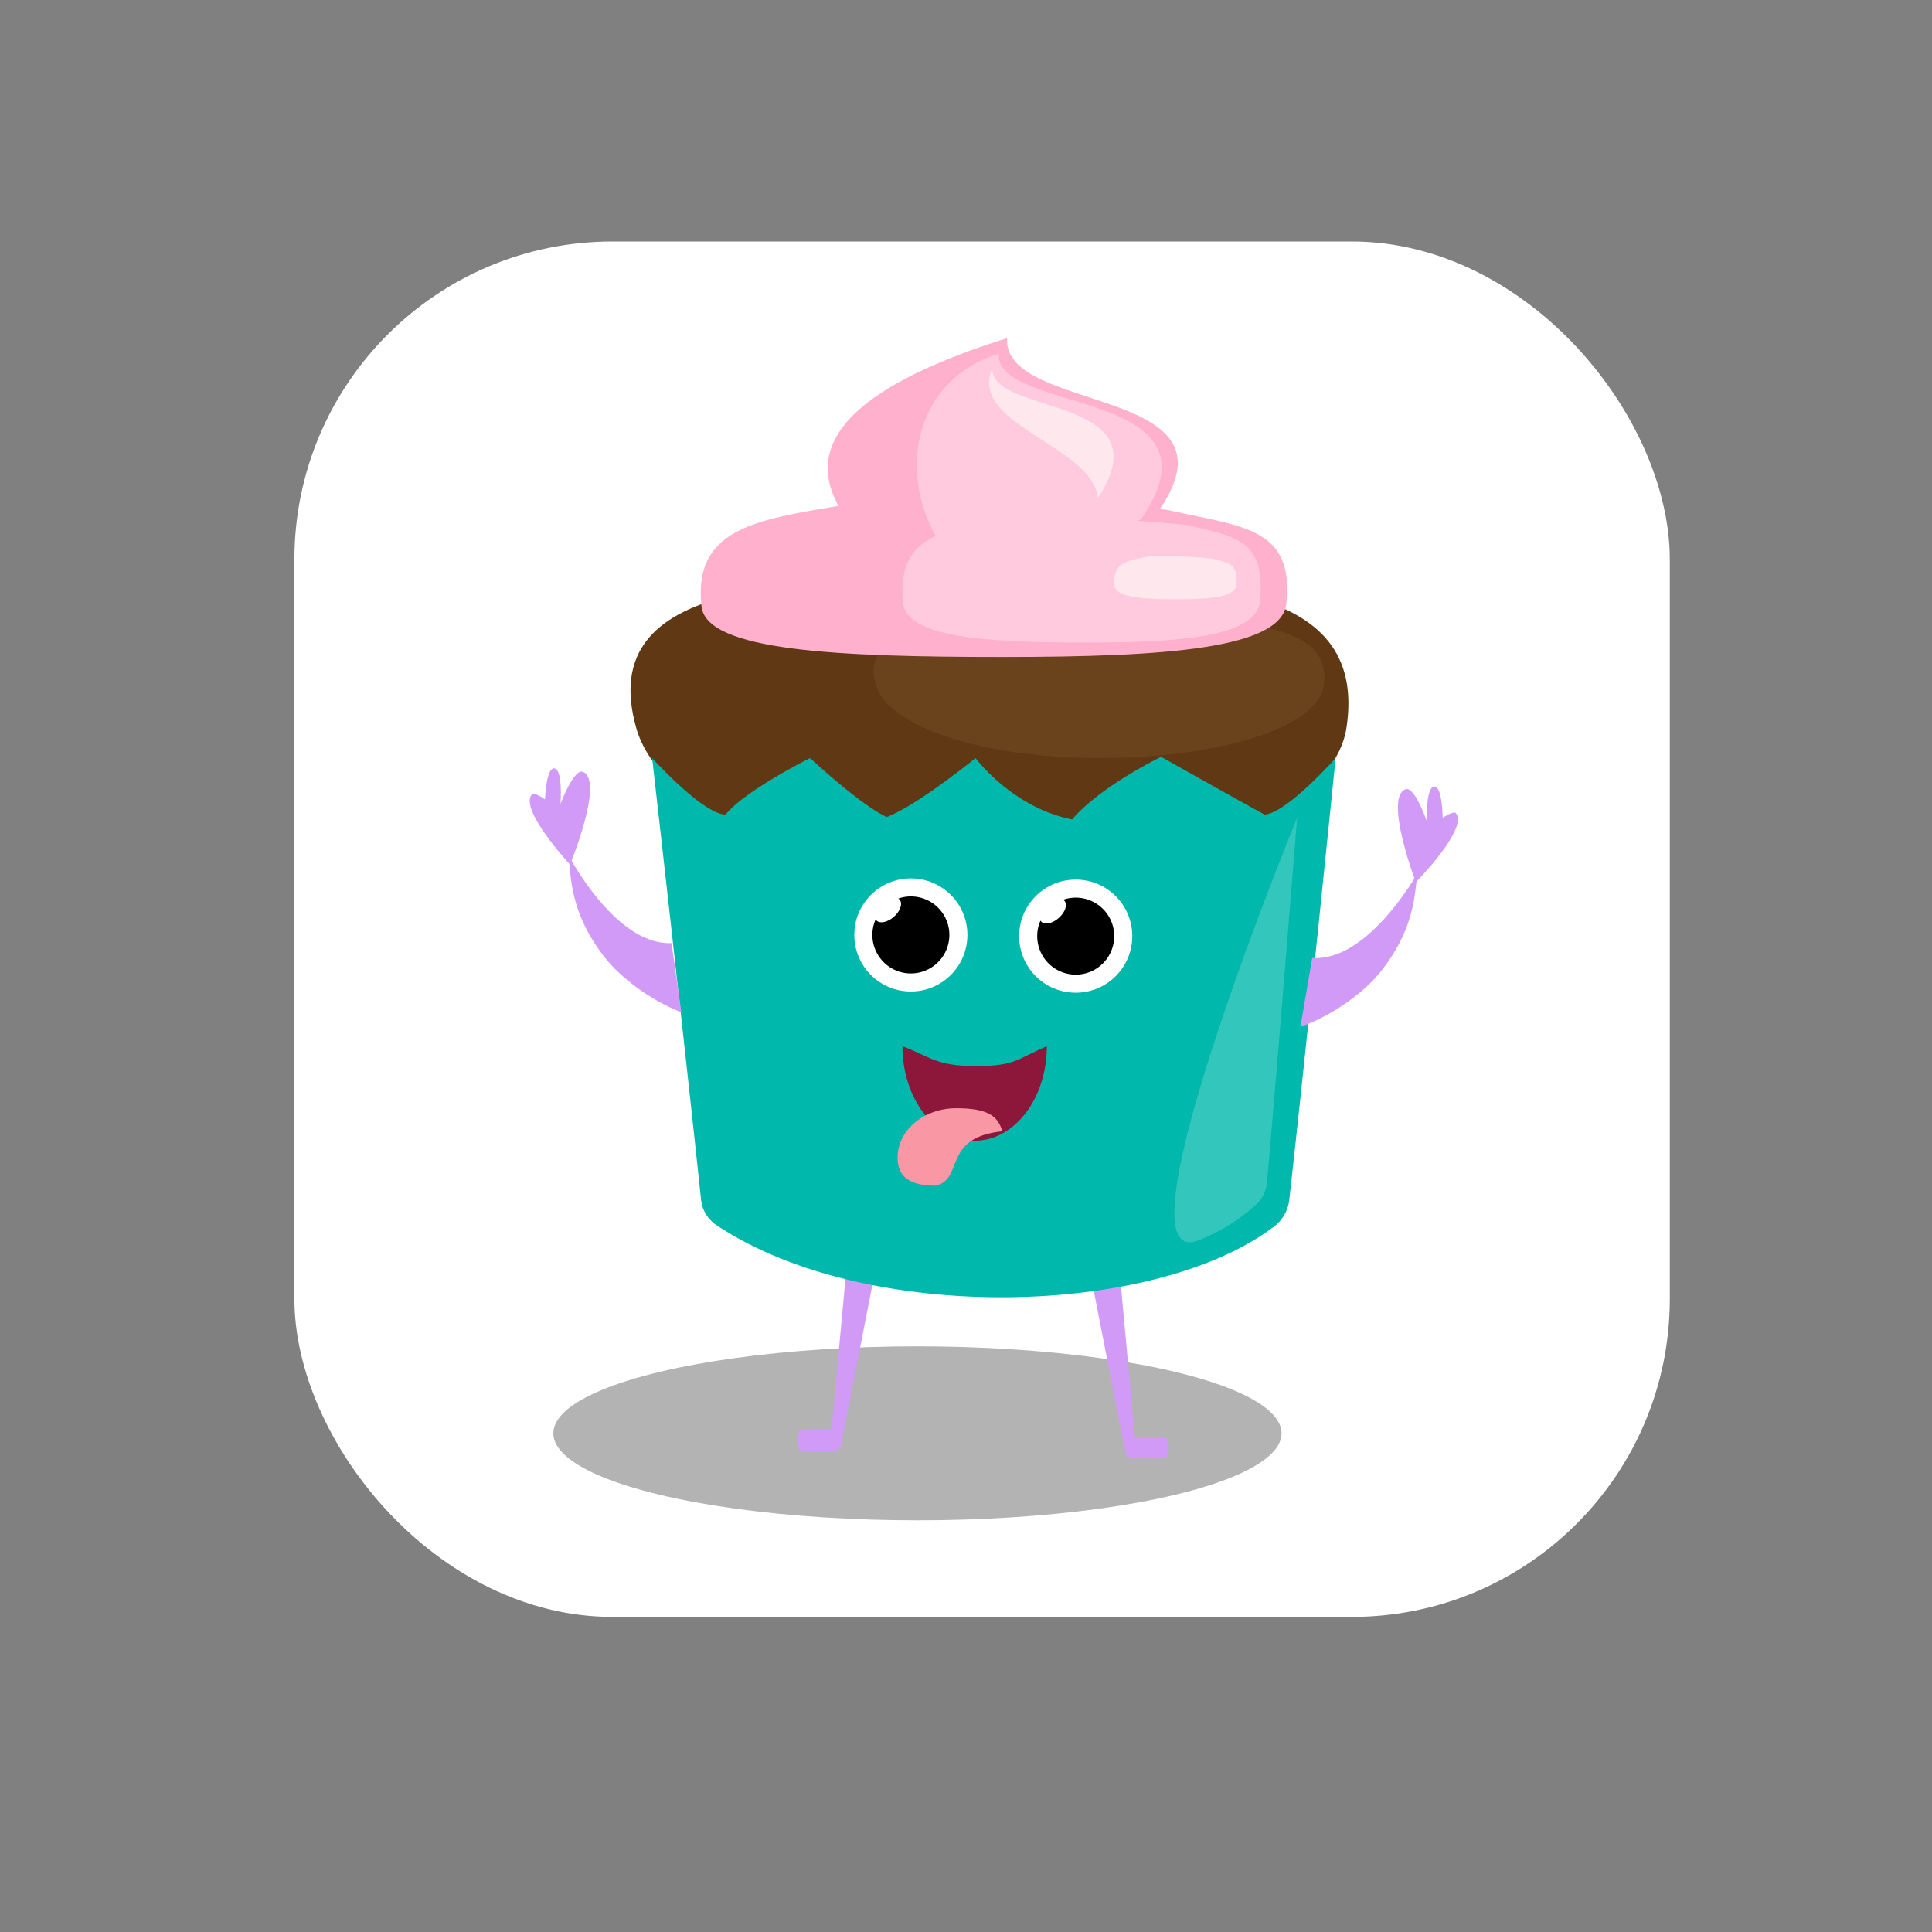 <svg id="Layer_1" data-name="Layer 1" xmlns="http://www.w3.org/2000/svg" viewBox="0 0 420 420"><rect x="0" y="0" width="420" height="420" fill="#808080" stroke="none"/><defs><style>.cls-1,.cls-12{fill:#fff;}.cls-2{opacity:0.3;}.cls-3{fill:#603813;}.cls-4{fill:#754c24;opacity:0.5;}.cls-5{fill:#ffb0cd;}.cls-6{fill:#ffcade;}.cls-7{fill:#fee7ed;}.cls-8{fill:#d09af6;}.cls-9{fill:#00b8ab;}.cls-10{fill:#8d173a;}.cls-11{fill:#f997a4;}.cls-12{opacity:0.2;}</style></defs><title>kort muffin</title><rect class="cls-1" x="64" y="52.5" width="299" height="299" rx="69.138"/><ellipse class="cls-2" cx="199.443" cy="311.592" rx="79.158" ry="18.908"/><path class="cls-3" d="M292.704,158.255c-2.721,17.711-34.562,32.437-77.196,32.437s-72.315-15.186-77.196-32.437c-9.253-32.699,34.562-32.437,77.196-32.437S297.727,125.556,292.704,158.255Z"/><path class="cls-4" d="M287.632,149.623c-1.708,8.284-21.702,15.172-48.473,15.172s-45.407-7.103-48.472-15.172c-5.81-15.295,21.702-15.172,48.472-15.172S290.786,134.328,287.632,149.623Z"/><path class="cls-5" d="M254.047,110.912c.158,0-2.044-.275-1.885-.275C270.473,83.702,217.893,90.005,218.94,73.5c-22.12,7.032-46.768,18.321-36.645,36.479-18.304,3.06-31.63,5.114-29.799,21.839,1.058,9.664,29.279,11.003,65.397,11.003s60.675-1.888,61.735-11.553C281.46,114.57,269.925,114.498,254.047,110.912Z"/><path class="cls-6" d="M258.321,114.154c-.095-.024-30.965-3.247-43.833-.746-11.182,2.448-19.323,4.091-18.204,17.471.646,7.731,17.887,8.803,39.951,8.803s37.066-1.511,37.714-9.243C275.068,117.081,268.273,116.662,258.321,114.154Z"/><path class="cls-7" d="M263.456,121.435c-.032-.008-10.582-1.123-14.979-.258-3.821.847-6.603,1.415-6.221,6.044.221,2.674,6.112,3.045,13.652,3.045s12.667-.522,12.888-3.197C269.179,122.447,266.857,122.302,263.456,121.435Z"/><path class="cls-8" d="M237.774,280.603l6.977,35.662c.016.081.14.143.318.189a1.492,1.492,0,0,0,1.182.586h6.303a1.5,1.5,0,0,0,1.5-1.5v-1.652a1.5,1.5,0,0,0-1.5-1.5h-5.837l-3.517-37.987"/><path class="cls-8" d="M189.704,279.033l-6.977,35.662c-.016.081-.14.143-.318.189a1.491,1.491,0,0,1-1.182.586H174.923a1.5,1.5,0,0,1-1.5-1.5v-1.652a1.5,1.5,0,0,1,1.5-1.5H180.76l3.517-37.987"/><path class="cls-9" d="M276.994,266.623c-25.907,19.724-88.791,21.421-121.289-.323a7.577,7.577,0,0,1-3.304-5.515c-3.546-33.7-10.63-95.99-10.63-95.99s10.924,12.126,15.957,12.295c4.186-5.232,18.387-12.295,18.387-12.295s10.911,10.202,16.666,12.818c6.801-2.616,19.292-12.818,19.292-12.818s7.914,10.725,20.993,13.341c6.278-7.324,19.358-13.603,19.358-13.603S269.165,173.95,274.92,177.09c4.917-.403,15.434-12.295,15.434-12.295s-6.56,64.876-10.08,96.038A8.467,8.467,0,0,1,276.994,266.623Z"/><circle class="cls-1" cx="233.85" cy="203.51" r="12.295"/><path d="M233.85,195.139a8.341,8.341,0,0,0-2.733.466,1.19,1.19,0,0,1,.28.225c.723.817.173,2.483-1.227,3.721s-3.121,1.581-3.843.764a1.179,1.179,0,0,1-.132-.185,8.369,8.369,0,1,0,7.654-4.991Z"/><circle class="cls-1" cx="198.013" cy="203.248" r="12.295"/><path d="M198.013,194.878a8.342,8.342,0,0,0-2.733.466,1.19,1.19,0,0,1,.281.225c.723.817.173,2.483-1.227,3.721s-3.121,1.581-3.843.764a1.179,1.179,0,0,1-.132-.185,8.369,8.369,0,1,0,7.654-4.991Z"/><path class="cls-8" d="M282.7,223.222c6.438-2.241,13.455-7.067,17.29-11.812,8.687-10.746,7.326-19.43,8.367-21.887-2.49,4.294-12.236,19.509-23.101,18.734"/><path class="cls-8" d="M307.791,191.805s11.481-11.682,8.713-15.028c-.486-.588-2.879,1.008-2.879,1.008s-.05-6.833-1.804-6.783c-1.961.055-1.587,7.686-1.587,7.686s-2.674-7.83-4.675-7.109C300.772,173.302,307.791,191.805,307.791,191.805Z"/><path class="cls-10" d="M227.572,227.439c0,11.345-7.027,20.541-15.695,20.541s-15.695-9.197-15.695-20.541c5.979,2.23,7.276,4.323,15.944,4.323S221.095,230.192,227.572,227.439Z"/><path class="cls-11" d="M195.135,251.614c0,2.959,1.154,6.145,8.193,6.145,6.372-1.365,1.365-10.469,14.565-11.834-.91-3.186-2.975-5.007-10.014-5.007S195.135,245.706,195.135,251.614Z"/><path class="cls-8" d="M148.124,220.057c-6.373-2.419-13.253-7.439-16.955-12.289-8.384-10.984-6.782-19.627-7.755-22.111,2.369,4.362,11.688,19.842,22.571,19.37"/><path class="cls-8" d="M123.918,187.953s-11.152-11.997-8.291-15.265c.502-.574,2.85,1.088,2.85,1.088s.24-6.829,1.992-6.73c1.959.11,1.373,7.727,1.373,7.727s2.891-7.753,4.871-6.976C131.449,169.653,123.918,187.953,123.918,187.953Z"/><path class="cls-12" d="M273.322,261.627a39.864,39.864,0,0,1-12.665,7.952c-19.71,8.071,21.326-91.794,21.326-91.794s-4.253,53.416-6.535,79.074A7.571,7.571,0,0,1,273.322,261.627Z"/><path class="cls-6" d="M247.976,113c19.881-28.775-31.726-22.895-30.868-36.099-18.142,5.626-21.905,25.235-13.603,39.762C218.69,118.87,241.433,114.682,247.976,113Z"/><path class="cls-7" d="M238.683,108.291c14.78-22.519-23.586-17.918-22.948-28.252C210.29,92.323,237.516,96.827,238.683,108.291Z"/></svg>